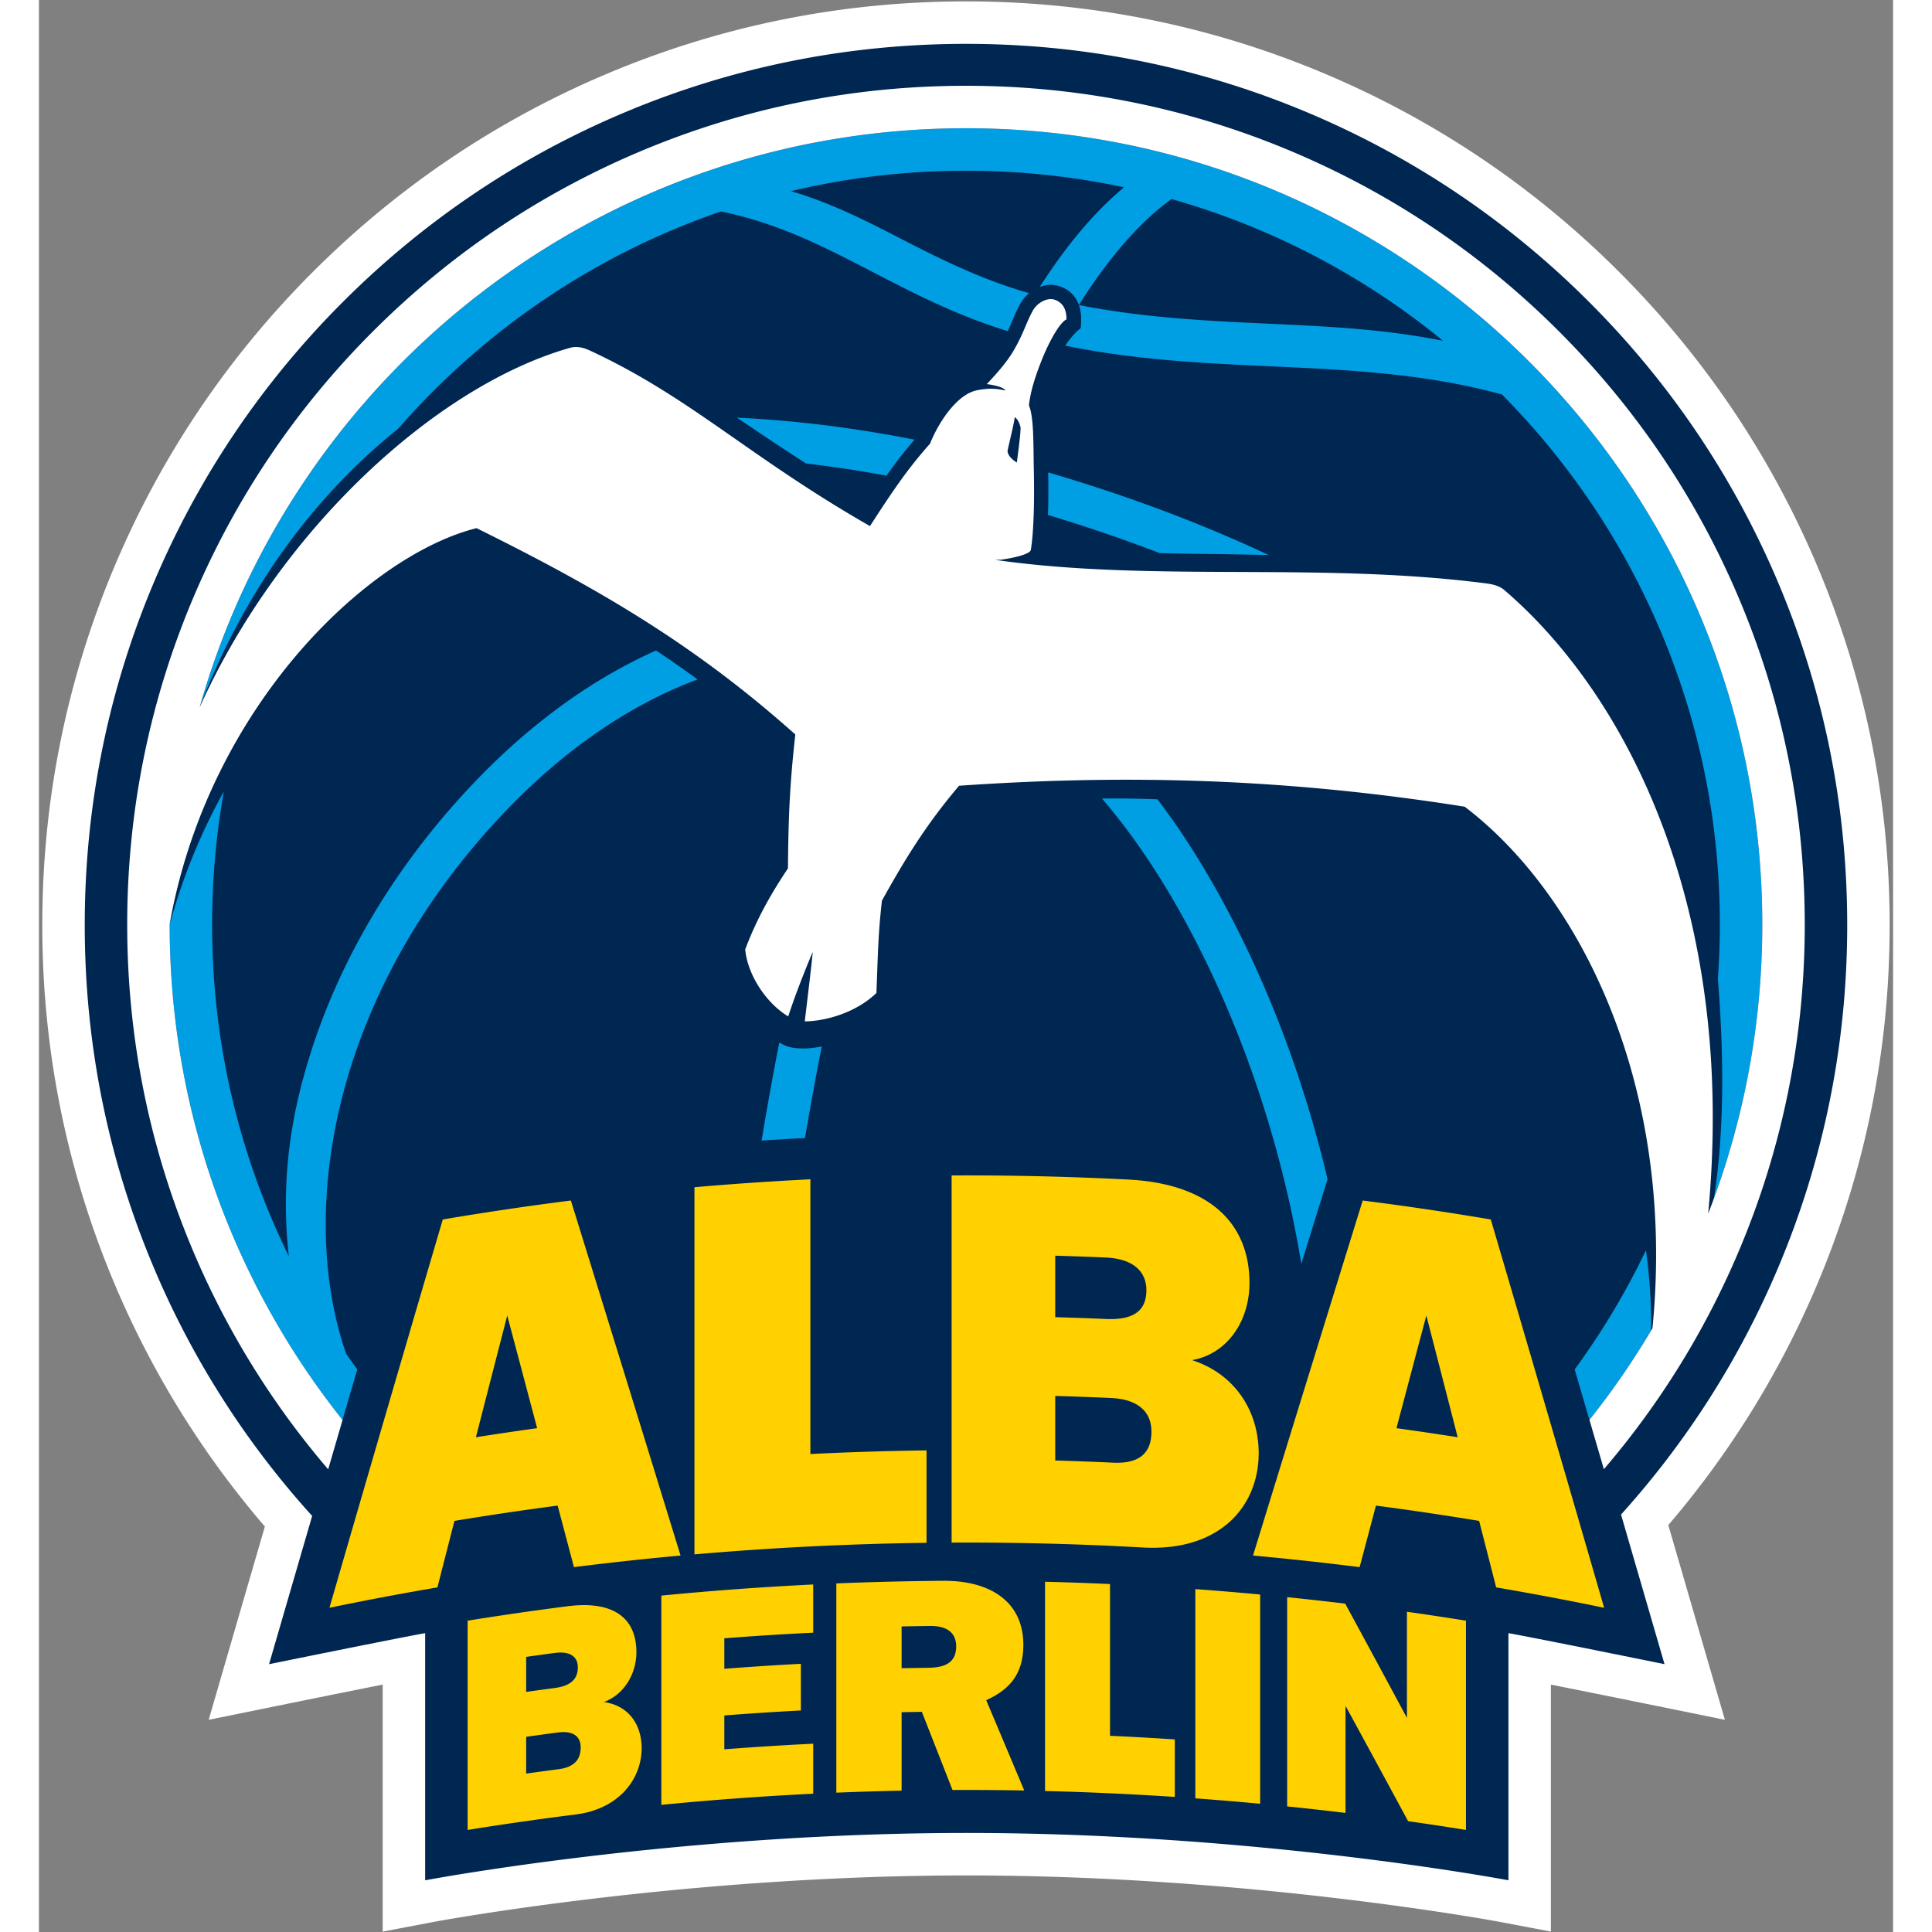 <svg xmlns="http://www.w3.org/2000/svg" width="120" height="120" viewBox="0 0 524 546">
  <rect x="0" y="0" width="524" height="546" fill="#808080" stroke="none"/>
  <g fill="none">
    <path fill="#FFF" d="M523.038 261.439c0-35.23-6.905-69.42-20.524-101.617-13.149-31.088-31.968-59.002-55.934-82.969-23.967-23.967-51.882-42.787-82.969-55.936C331.412 7.3 297.223.394 261.993.394c-35.23 0-69.419 6.906-101.618 20.523-31.087 13.148-59.001 31.969-82.969 55.936-23.966 23.967-42.785 51.881-55.934 82.969C7.853 192.019.948 226.209.948 261.439c0 35.23 6.905 69.42 20.524 101.617a259.93 259.93 0 0042.38 68.35c-5.943 20.434-10.337 35.559-10.337 35.559l-5.539 19.068 19.457-3.963c.243-.049 16.692-3.398 29.719-5.984v69.799l14.237-2.701c.694-.133 70.464-13.174 150.834-13.174 80.491 0 150.141 13.035 150.835 13.168l14.236 2.699v-69.791a7188.556 7188.556 0 0129.719 5.986l19.458 3.963-5.539-19.07S466.48 451.639 460.476 431a260.014 260.014 0 0042.038-67.941c13.619-32.2 20.524-66.389 20.524-101.62z"/>
    <path fill="#002652" d="M511.038 261.439c0-33.615-6.586-66.232-19.576-96.943-12.544-29.656-30.5-56.289-53.367-79.158-22.868-22.867-49.5-40.822-79.158-53.367-30.711-12.99-63.328-19.576-96.943-19.576-33.615 0-66.232 6.586-96.943 19.576-29.658 12.545-56.29 30.5-79.158 53.367-22.868 22.869-40.823 49.502-53.367 79.158-12.99 30.711-19.576 63.328-19.576 96.943 0 33.615 6.586 66.232 19.576 96.943a247.798 247.798 0 0044.694 70.037c-6.855 23.562-12.18 41.893-12.18 41.893s35.898-7.311 44.113-8.77v69.85s70.521-13.383 153.071-13.383 153.071 13.377 153.071 13.377v-69.844c8.215 1.459 44.114 8.77 44.114 8.77s-5.384-18.535-12.294-42.283c18.609-20.639 33.504-44.01 44.348-69.646 12.989-30.711 19.575-63.328 19.575-96.944z"/>
    <g fill="#009EE3">
      <path d="M347.546 156.857c-13.913-6.531-28.841-12.498-44.743-17.836a473.217 473.217 0 00-17.578-5.512c.082 4.361.059 8.447-.062 12.039a467.91 467.91 0 0113.962 4.434 441.457 441.457 0 0117.638 6.34c4.674.115 9.466.188 14.643.25 5.343.065 10.692.153 16.14.285zm-173.133 26.975c-17.812 7.939-35.114 20.336-50.994 36.891-24.896 25.955-42.134 56.51-49.848 88.359-3.887 16.049-4.601 31.432-2.941 45.941a213.818 213.818 0 01-4.944-10.811c-11.106-26.258-16.737-54.156-16.737-82.924 0-12.729 1.112-25.283 3.307-37.605a168.958 168.958 0 00-15.307 37.605c0 52.924 18.278 101.572 48.852 140 1.389-4.762 2.779-9.525 4.172-14.291a210.19 210.19 0 01-3.133-4.383c-13.632-39.043-4.955-101.246 45.244-153.582 16.833-17.547 35.277-30.031 54.064-37.016a342.475 342.475 0 00-11.735-8.184z"/>
      <path d="M101.55 121.139a215.505 215.505 0 019.797-10.494c19.569-19.57 42.354-34.934 67.722-45.662a212.654 212.654 0 0113.671-5.225c16.375 3.355 29.358 10.088 42.954 17.145 11.561 6 23.488 12.174 38.1 16.676.466-.984.853-1.895 1.249-2.828.636-1.498 1.293-3.047 2.278-4.863.629-1.162 1.507-2.191 2.527-3.035-14.75-4.24-26.864-10.553-38.621-16.605-9.455-4.869-18.201-9.098-28.668-12.236 16.079-3.822 32.606-5.766 49.434-5.766 15.168 0 30.093 1.582 44.666 4.691-8.239 6.873-16.116 16.139-23.837 28.182 1.029-.395 2.096-.635 3.149-.635.747 0 1.751.197 2.433.416 2.767.891 4.589 2.75 5.488 5.285 8.633-13.615 17.31-23.484 26.188-29.936a212.029 212.029 0 0124.838 8.734 211.873 211.873 0 0151.871 31.312c-16.229-3.197-31.287-3.996-48.257-4.771-17.805-.814-36.112-1.66-54.63-5.312.657 1.869.816 4.104.47 6.596-1.286.926-2.852 2.645-4.319 4.873 19.875 4.084 39.175 4.98 57.931 5.838 22.343 1.021 43.594 2.002 65.463 7.951 19.182 19.387 34.276 41.883 44.856 66.898 11.106 26.258 16.737 54.156 16.737 82.922 0 5.139-.188 10.246-.551 15.322 1.396 17.557 2.24 40.646-1.121 62.047 8.837-24.127 13.671-50.182 13.671-77.369 0-124.287-100.756-225.045-225.045-225.045-26.379 0-51.691 4.555-75.212 12.893-.155-.014-.306-.031-.461-.045l-.149.262C118.206 73.673 65.345 129.75 45.482 199.709c12.777-33.047 32.044-59.246 56.068-78.57z"/>
      <path d="M202 121.229a790.243 790.243 0 0014.801 9.764c7.417.865 15.001 2.01 22.73 3.426 2.614-3.691 5.077-6.869 7.927-10.172-17.33-3.402-34.121-5.479-50.192-6.207 1.585 1.065 3.162 2.13 4.734 3.189zm11.167 174.875c-1.364-.201-2.677-.725-3.933-1.482a921.804 921.804 0 00-4.994 27.709c4.095-.264 8.188-.506 12.265-.713a921.806 921.806 0 014.735-25.9c-2.73.589-5.457.772-8.073.386zm241 57.226a212.028 212.028 0 01-20.151 33.676c1.392 4.762 2.782 9.523 4.17 14.283a225.8 225.8 0 0017.421-25.26c.151-6.851-.354-14.531-1.44-22.699zM316.119 225.896a293.464 293.464 0 00-11.852-.244c-1.285 0-2.559.01-3.833.02 9.284 10.842 18.808 24.893 27.947 43.17 13.54 27.078 23.388 57.896 28.382 88.324 2.271-7.336 4.545-14.676 6.823-22.02l.593-1.91c-5.636-23.836-14.052-47.75-25.059-69.764-7.124-14.245-14.776-26.757-23.001-37.576z"/>
    </g>
    <path fill="#FFF" d="M480.405 169.018c-11.939-28.229-29.029-53.578-50.795-75.344-21.766-21.766-47.115-38.855-75.344-50.795-29.232-12.365-60.277-18.635-92.272-18.635-31.995 0-63.041 6.27-92.272 18.635-28.229 11.939-53.578 29.029-75.344 50.795-21.766 21.766-38.856 47.115-50.795 75.344-12.364 29.232-18.633 60.277-18.633 92.271 0 31.996 6.269 63.041 18.633 92.273a235.785 235.785 0 0038.164 61.68l4.062-13.947c-30.578-38.428-48.86-87.078-48.86-140.006l.001-.086c.06-.367.125-.746.2-1.148 11.237-60.537 55.621-103.033 86.52-110.795 37.048 18.291 62.978 34.143 90.096 58.309-1.667 14.863-1.959 24.258-2.079 37.848-5.143 7.637-9.124 14.998-12.079 22.887.607 6.936 5.695 15.035 12.151 18.945 2.843-8.723 6.909-18.184 6.909-18.184.131.043-2.232 19.578-2.232 19.578 5.323-.006 14.194-2.176 20.249-8.016.416-10.459.456-16.428 1.559-26.084 6.564-11.857 12.605-21.646 21.799-32.484 47.685-3.301 92.7-2.035 142.891 5.922 33.023 25.117 59.753 79.516 53.065 147.396a225.587 225.587 0 01-17.808 25.891l4.08 13.939a235.788 235.788 0 0038.135-61.645c12.364-29.232 18.633-60.277 18.633-92.273-.001-31.994-6.27-63.039-18.634-92.271zm-8.659 173.957c7.945-84.35-21.808-145.502-57.599-176.211-1.582-1.359-3.826-1.721-5.219-1.9-47.665-6.121-94.177-.26-138.729-6.643l1.46-.023c.763-.047 8.383-1.193 8.664-2.807.806-4.732 1.047-13.82.837-22.955-.143-6.533.07-14.594-1.377-17.84.47-4.246 1.862-8.422 3.689-13.008 1.646-4.133 4.738-10.25 6.913-11.322.048-2.09-.551-4.695-3.462-5.604-1.976-.615-4.831.902-6.048 3.15-2.077 3.832-2.552 6.357-5.446 11.316-1.532 2.633-4.057 5.74-7.566 9.426 0 0 4.466.49 5.302 1.787-2.026-.336-3.898-.879-8.115-.027-5.602 1.133-10.812 9.031-13.216 15.07-6.036 6.795-10.016 12.527-16.973 23.293-34.386-19.686-50.618-36.346-79.011-49.545-1.827-.85-3.727-1.408-5.801-.818-37.614 10.674-81.871 51.113-104.629 101.607C72.133 105.46 158.979 36.243 261.993 36.243c124.289 0 225.045 100.758 225.045 225.045 0 28.817-5.424 56.362-15.292 81.687zM273.75 127.32c.849-3.793 1.649-6.859 2.024-9.398 1.029.592 1.352 1.932 1.608 2.695.272.752-1.021 10.09-1.021 10.09s-2.702-1.545-2.611-3.387z"/>
    <path fill="#FFD100" d="M302.699 490.551c6.107.277 12.213.619 18.315 1.023v16.252a887.86 887.86 0 00-36.681-1.672v-59.135c6.123.152 12.246.367 18.366.646v42.886zm83.917-35.053a890.984 890.984 0 0116.679 2.52v59.135a897.392 897.392 0 00-16.357-2.475 6810.925 6810.925 0 00-17.686-32.594v30.268a871.177 871.177 0 00-16.49-1.846v-59.135a896.318 896.318 0 0116.408 1.834 7089.053 7089.053 0 0117.447 32.303l-.001-30.01zm-59.804-6.402c6.111.445 12.218.953 18.32 1.525v59.137a885.47 885.47 0 00-18.32-1.527v-59.135zm-150.909 1.834a887.127 887.127 0 0142.918-3.143v13.621a890.25 890.25 0 00-25.12 1.586v8.621a888.805 888.805 0 0121.63-1.408v13.188c-7.214.383-14.425.852-21.63 1.408v9.568a886.521 886.521 0 0125.12-1.586v14.137a885.765 885.765 0 00-42.918 3.143V450.93zm91.814 29.554c7.019-3.178 10.485-7.803 10.485-15.654 0-12.457-9.729-18.178-22.616-18.08a891.408 891.408 0 00-30.235.74v59.135a908.276 908.276 0 0118.451-.574v-22.166a989.99 989.99 0 015.719-.102c2.888 7.35 5.776 14.711 8.665 22.086 6.759-.031 13.518.016 20.276.139-3.582-8.529-7.164-17.037-10.745-25.524zm-16.489-9.152c-2.476.031-4.952.072-7.426.123v-11.809c2.674-.055 5.348-.1 8.022-.131 5.041-.057 7.402 2.115 7.401 5.775 0 5.146-4.012 5.991-7.997 6.042zm-91.573 9.682c5.59-2.047 9.198-7.834 9.198-14.08.001-9.668-6.496-14.637-19.374-13.006a890.609 890.609 0 00-28.326 4.09v59.141a884.237 884.237 0 0130.502-4.365c12.381-1.539 18.683-10.141 18.682-18.756-.001-6.411-3.479-12.024-10.682-13.024zM137.7 468.248c2.696-.381 5.394-.752 8.093-1.107 4.354-.574 6.506 1.053 6.505 4.092.001 3.412-2.18 5.238-6.508 5.809a958.19 958.19 0 00-8.09 1.107v-9.901zm9.252 31.729c-3.085.404-6.169.824-9.252 1.26v-10.398c2.985-.422 5.972-.83 8.959-1.223 4.415-.576 6.448 1.158 6.448 4.26.001 3.509-2.012 5.562-6.155 6.101zm103.896-90.082a889.88 889.88 0 00-32.827 1.027v-77.643a888.64 888.64 0 00-32.763 2.24v103.764a889.327 889.327 0 0165.59-3.27v-26.118zm75.047-25.514c9.837-1.742 16.214-10.854 16.215-21.814-.001-16.939-11.394-27.984-34.101-29.207a890.626 890.626 0 00-50.074-1.17v103.762a889.389 889.389 0 0153.91 1.377c21.821 1.266 32.868-11.557 32.87-26.695-.002-11.239-6.143-22.114-18.82-26.253zm-38.681-29.512c4.765.135 9.528.307 14.291.518 7.681.346 11.474 3.896 11.473 9.23 0 5.986-3.841 8.484-11.478 8.141a896.056 896.056 0 00-14.286-.518v-17.371zm16.338 58.492a890.545 890.545 0 00-16.337-.611v-18.244c5.275.148 10.549.344 15.821.586 7.789.365 11.371 4.07 11.371 9.51-.002 6.16-3.547 9.105-10.855 8.759zm-152.349 29.524a887.516 887.516 0 0130.13-3.275 46831.256 46831.256 0 00-30.998-100.332 884.477 884.477 0 00-36.202 5.357 26512.457 26512.457 0 00-32.03 109.74 887.608 887.608 0 0130.516-5.766 36356.95 36356.95 0 014.81-18.789 887.184 887.184 0 0129.171-4.324l4.603 17.389zm-27.709-36.705c2.95-11.484 5.902-22.953 8.856-34.406a89884.86 89884.86 0 018.45 31.844 874.584 874.584 0 00-17.306 2.562zm254.354 19.316a889.877 889.877 0 0129.171 4.324 36356.95 36356.95 0 014.81 18.789 885.66 885.66 0 0130.516 5.766 26512.457 26512.457 0 00-32.03-109.74 884.734 884.734 0 00-36.202-5.357 47406.633 47406.633 0 00-30.999 100.332 889.801 889.801 0 0130.13 3.275l4.604-17.389zm5.799-21.879a89884.86 89884.86 0 018.45-31.844c2.954 11.453 5.906 22.922 8.856 34.406a889.673 889.673 0 00-17.306-2.562z"/>
  </g>
</svg>
